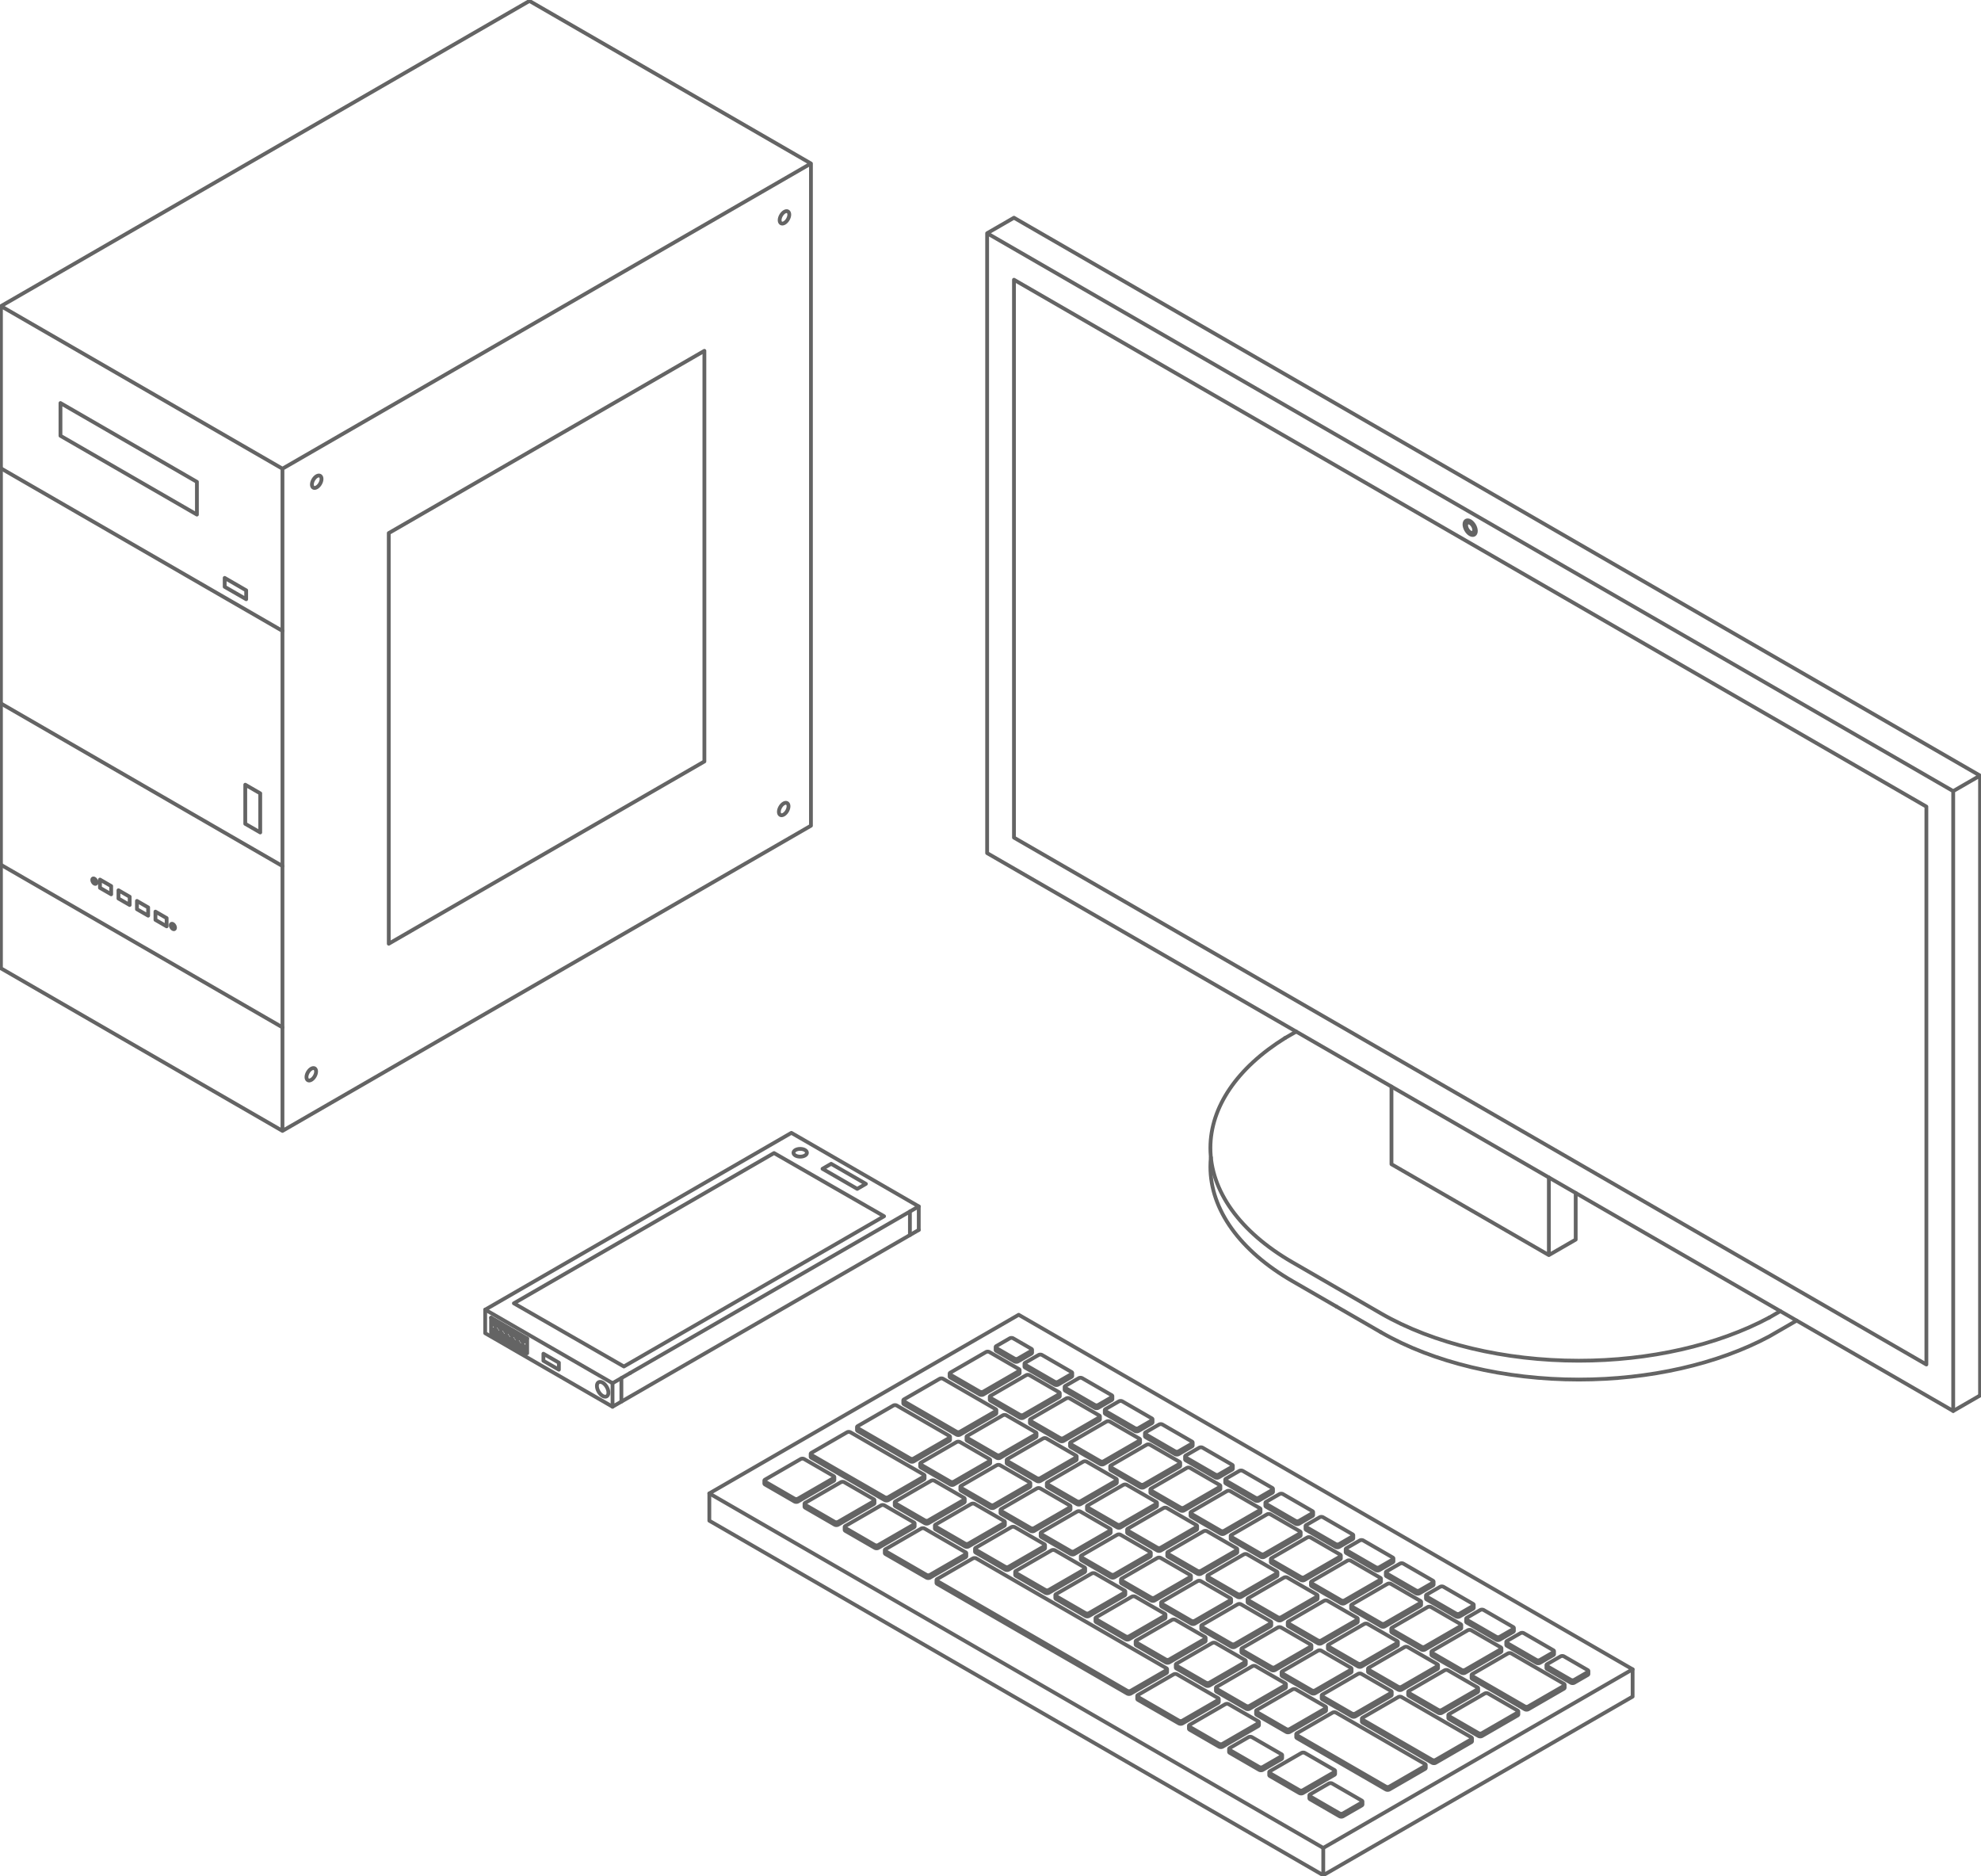<svg xmlns="http://www.w3.org/2000/svg" width="1045.693" height="990.164" viewBox="0 0 276.673 261.981"><g stroke-width=".529" fill="none" stroke="#646464" stroke-linecap="round" stroke-linejoin="round"><path d="M137.866 32.568l134.925 77.9v86.554M137.866 119.123l134.925 77.899M137.866 32.568v86.555M272.791 110.467l3.748-2.164M272.791 110.467l1.874-1.082M276.539 108.303v86.555M141.614 30.404l134.925 77.9M137.866 32.568l3.748-2.164M137.866 32.568l1.874-1.082"/><path d="M205.89 74.654c-.31.179-.813-.112-1.123-.649-.31-.537-.31-1.117 0-1.296.31-.18.813.11 1.123.648.31.537.31 1.118 0 1.297"/><path d="M205.726 74.369c-.22.126-.575-.079-.794-.459-.22-.38-.22-.79 0-.916.219-.127.574.078.794.458.219.38.219.79 0 .917M141.614 39.06v77.899l127.43 73.571v-77.899zM205.328 168.909l10.991 6.345zM194.338 162.563l10.99 6.346zM194.338 151.726v10.837M216.32 164.417v10.837M272.791 197.022l3.748-2.164M216.32 175.254l3.747-2.163M220.067 166.582v6.509M186.678 179.822l6.178 3.567M192.857 183.39c7.332 4.233 17.278 6.611 27.648 6.611 9.86 0 19.357-2.151 26.587-6.022M179.478 144.942c-6.705 4.174-10.43 9.657-10.43 15.35 0 5.987 4.12 11.73 11.452 15.963M180.5 176.255l6.178 3.567M186.678 182.455l6.178 3.567"/><path d="M192.857 186.022c7.332 4.233 17.278 6.612 27.648 6.612 9.86 0 19.357-2.151 26.587-6.022M169.114 161.609c-.044.438-.066.877-.066 1.316 0 5.987 4.119 11.73 11.452 15.963M180.5 178.888l6.178 3.567M247.092 183.979l1.554-.898M247.092 186.612l3.834-2.214M179.478 144.942l1.555-.897M.134 42.747v92.465L39.45 157.91M39.45 65.446v92.465M.134 42.747L39.45 65.446M39.45 157.91l73.81-42.614M113.26 22.831v92.465M39.45 65.446l73.81-42.615M.134 42.747L73.944.132l39.316 22.7"/><path d="M.134 65.399L39.45 88.098 4.53 67.938M.134 98.231l39.316 22.7M.134 120.755l39.316 22.7M8.445 56.28v4.571l19.056 11.002M27.5 67.282v4.57M8.445 56.28l19.056 11.002M31.38 80.698l3.002 1.734v1.24M31.38 81.938l3.002 1.733M13.39 123.4c-.115.065-.3-.042-.415-.24-.114-.199-.114-.413 0-.48.115-.066.3.042.415.24.115.199.115.413 0 .48M31.38 80.698v1.24M13.964 122.822v1.152l1.564.902M15.528 123.725v1.151M13.964 122.822l1.564.903M16.546 124.313v1.151l1.563.903M18.11 125.215v1.152M16.546 124.313l1.563.902M19.127 125.803v1.152l1.564.903M20.691 126.706v1.152M19.127 125.803l1.564.903M21.71 127.294v1.151l1.562.903M23.272 128.196v1.152M24.355 129.73c-.115.066-.3-.041-.415-.24-.115-.198-.115-.413 0-.479.114-.066.3.041.415.24.114.198.114.413 0 .479M21.71 127.294l1.562.902M54.296 74.438l44.08-25.45M54.296 131.776l44.08-25.45M54.296 131.776V74.438M43.76 68.088c-.262-.15-.262-.641 0-1.095.262-.454.687-.7.949-.548.262.151.262.642 0 1.096-.263.453-.687.699-.95.547M109.088 31.174c-.263-.152-.263-.642 0-1.096.262-.454.686-.699.948-.548.262.152.262.642 0 1.096-.262.454-.686.699-.948.548M108.98 113.79c-.262-.151-.262-.642 0-1.095.262-.454.687-.7.949-.548.262.151.262.642 0 1.095-.262.454-.687.7-.949.548M43.002 150.829c-.263-.151-.263-.642 0-1.095.262-.454.686-.7.948-.548.262.151.262.642 0 1.095-.262.454-.686.7-.948.548M98.377 106.326V48.988M34.255 109.573v5.46l2.09 1.206M36.345 110.78v5.459M34.255 109.573l2.09 1.207M106.853 206.888l4.11 2.373M112.315 203.735l.246.142M111.824 203.735l-.245.142M116.425 206.391l-4.971 2.87M111.579 203.877l-4.726 2.728M112.315 203.735a.5.5 0 0 0-.245-.059.502.502 0 0 0-.246.059M110.963 209.261a.503.503 0 0 0 .245.059c.092 0 .18-.021.246-.059M112.46 209.842c-.064.038-.1.089-.1.142 0 .053.036.104.1.142M112.56 203.877l3.865 2.23M117.923 206.972a.506.506 0 0 0-.246-.058.502.502 0 0 0-.245.058M117.186 207.114l-4.725 2.729M122.032 209.629c.066-.038.102-.089.102-.142 0-.053-.036-.104-.101-.142M117.432 206.973l-.246.141M116.57 212.498a.5.5 0 0 0 .246.06c.092 0 .18-.022.245-.06M117.923 206.973l4.11 2.372M122.032 209.629l-4.97 2.87M118.068 213.08c-.065.038-.101.089-.101.142 0 .053.036.104.101.141M112.46 210.126l4.11 2.373M123.53 210.21a.503.503 0 0 0-.245-.059.502.502 0 0 0-.245.059M122.794 210.352l-4.726 2.728M123.53 210.21l4.11 2.373M127.64 212.866c.065-.038.102-.089.102-.142 0-.053-.037-.104-.102-.141M122.178 215.736a.503.503 0 0 0 .245.059c.093 0 .18-.021.246-.059M123.04 210.21l-.246.142M127.64 212.866l-4.971 2.87M113.322 202.87c-.065.038-.101.089-.101.142 0 .053.036.104.101.141M118.068 213.364l4.11 2.373M118.785 200a.505.505 0 0 0-.246-.059.502.502 0 0 0-.246.059M118.048 200.142l-4.726 2.728M118.784 200l.246.142M118.293 200l-.245.142M119.03 200.142l3.864 2.23M113.322 203.154l4.11 2.373M129.027 206.188c.065-.037.102-.088.102-.142 0-.053-.037-.104-.102-.141M123.565 209.058a.505.505 0 0 0 .246.059c.092 0 .18-.021.245-.059M122.894 202.373l1.743 1.006 4.39 2.526M129.027 206.188l-4.971 2.87M181.139 242.015c-.065.037-.102.088-.102.142 0 .053.037.104.102.141M117.432 205.527l6.133 3.531M186.6 239.145a.504.504 0 0 0-.245-.059.502.502 0 0 0-.245.059M186.11 239.145l-4.971 2.87M186.6 239.145l2.95 1.703 3.865 2.231M181.139 242.299l6.814 3.934M199.023 246.6c.065-.038.101-.089.101-.142 0-.053-.036-.104-.101-.141M193.56 249.47a.502.502 0 0 0 .246.059c.092 0 .18-.021.246-.059M193.415 243.08l1.743 1.006 3.864 2.23M199.022 246.6l-4.97 2.87M190.305 239.846c-.065.038-.102.089-.102.142 0 .053.037.104.102.141M187.953 246.233l5.607 3.237M195.767 236.976a.503.503 0 0 0-.246-.059.502.502 0 0 0-.245.059M195.276 236.976l-4.971 2.87M195.766 236.976l.246.142 3.864 2.23M205.484 242.87c.065-.038.102-.089.102-.142 0-.053-.037-.104-.102-.142M190.305 240.13l4.11 2.373M200.022 245.74a.504.504 0 0 0 .245.058c.092 0 .18-.02.246-.058M199.876 239.349l5.608 3.237M205.484 242.87l-4.972 2.87M205.628 233.753c-.066.038-.102.089-.102.142 0 .053.036.104.101.142M194.414 242.503l5.608 3.237M211.09 230.883a.503.503 0 0 0-.246-.059.502.502 0 0 0-.245.059M210.598 230.883l-4.97 2.87M218.422 235.4c.065-.038.102-.089.102-.142 0-.053-.037-.104-.102-.142M212.96 238.27a.503.503 0 0 0 .245.059c.092 0 .18-.021.246-.06M211.09 230.883l3.467 2.003 3.865 2.23M218.422 235.4l-4.971 2.87M188.805 224.04c-.065.038-.102.09-.102.142 0 .053.037.104.102.142M205.627 234.037l7.333 4.233M194.267 221.17a.504.504 0 0 0-.246-.058.502.502 0 0 0-.245.059M193.53 221.312l-4.725 2.729M194.267 221.17l.245.142M198.377 223.826c.065-.037.101-.088.101-.141 0-.053-.036-.104-.101-.142M193.776 221.17l-.246.142M192.914 226.697a.502.502 0 0 0 .246.058c.092 0 .18-.02.245-.058M194.512 221.312l3.864 2.232M198.376 223.827l-4.97 2.87M194.412 227.278c-.065.038-.101.089-.101.142 0 .053.036.104.101.142M188.805 224.324l4.11 2.373M199.874 224.408a.502.502 0 0 0-.245-.059.502.502 0 0 0-.246.059M199.138 224.55l-4.726 2.728M199.874 224.408l.246.142M203.984 227.064c.065-.037.102-.088.102-.142 0-.053-.037-.104-.102-.141M199.383 224.408l-.245.142M198.522 229.934a.504.504 0 0 0 .245.059c.093 0 .18-.021.246-.059M200.12 224.55l3.864 2.23M203.984 227.064l-4.971 2.87M177.59 217.566c-.065.037-.102.088-.102.141 0 .053.037.104.102.142M194.412 227.562l4.11 2.372M183.052 214.696a.5.5 0 0 0-.246-.06.502.502 0 0 0-.245.06M182.315 214.837l-4.726 2.729M187.161 217.352c.066-.038.102-.089.102-.142 0-.053-.037-.104-.102-.142M182.56 214.696l-.245.141M181.7 220.222a.503.503 0 0 0 .245.058c.092 0 .18-.02.245-.058M183.052 214.696l4.11 2.372M187.161 217.352l-4.97 2.87M183.197 220.803c-.065.038-.101.089-.101.142 0 .053.036.104.101.141M177.59 217.85l4.109 2.372M188.66 217.933a.506.506 0 0 0-.246-.059.502.502 0 0 0-.246.059M187.923 218.075l-4.726 2.728M188.66 217.933l.245.142M192.769 220.59c.065-.039.102-.09.102-.143 0-.053-.037-.104-.102-.141M188.168 217.933l-.245.142M187.307 223.46a.504.504 0 0 0 .245.058c.092 0 .18-.021.246-.059M188.905 218.075l3.864 2.231M192.769 220.59l-4.971 2.87M171.982 214.328c-.065.038-.101.089-.101.142 0 .053.036.104.101.141M183.197 221.087l4.11 2.372M177.444 211.458a.503.503 0 0 0-.245-.059.502.502 0 0 0-.246.059M176.708 211.6l-4.726 2.728M177.444 211.458l.245.142M181.554 214.114c.065-.038.102-.089.102-.142 0-.053-.037-.104-.102-.141M176.953 211.458l-.245.142M176.092 216.984a.5.5 0 0 0 .245.059c.092 0 .18-.021.246-.059M177.69 211.6l3.864 2.23M181.554 214.114l-4.971 2.87M171.982 214.612l4.11 2.372M126.26 195.4c-.065.038-.101.089-.101.142 0 .053.036.104.101.142M182.56 214.696l-.245.141M131.722 192.53a.503.503 0 0 0-.245-.058.502.502 0 0 0-.246.058M130.986 192.672l-4.726 2.728M131.722 192.53l.246.142M131.231 192.53l-.245.142M132.73 191.665c-.066.038-.102.089-.102.142 0 .053.036.104.101.142M131.968 192.672l7.087 4.092M138.191 188.795a.504.504 0 0 0-.245-.058.502.502 0 0 0-.245.058M137.455 188.937l-4.726 2.729M138.191 188.796l.246.141M142.301 191.452c.065-.038.102-.09.102-.142 0-.053-.037-.104-.102-.142M137.7 188.796l-.245.141M136.839 194.321a.501.501 0 0 0 .245.06c.093 0 .18-.022.246-.06M138.436 188.937l3.865 2.231M142.3 191.452l-4.97 2.87M138.337 194.903c-.065.038-.102.089-.102.142 0 .053.037.104.102.141M132.73 191.949l4.109 2.373M143.799 192.033a.502.502 0 0 0-.246-.059.502.502 0 0 0-.245.059M143.308 192.033l-4.971 2.87M147.909 194.689c.065-.038.101-.089.101-.142 0-.053-.036-.104-.101-.141M142.447 197.559a.501.501 0 0 0 .245.059c.092 0 .18-.021.245-.059M143.799 192.033l4.11 2.373M147.909 194.69l-4.972 2.87M139.055 197.047c.065-.038.102-.089.102-.142 0-.053-.037-.104-.102-.141M133.593 199.917a.502.502 0 0 0 .245.059c.092 0 .18-.021.246-.059M138.337 195.187l4.11 2.372M166.375 211.09c-.065.038-.102.089-.102.142 0 .053.037.104.102.142M139.055 197.047l-4.972 2.87M171.837 208.22a.504.504 0 0 0-.246-.058.502.502 0 0 0-.245.058M171.1 208.362l-4.726 2.729M171.837 208.22l.245.142M175.946 210.877c.065-.038.102-.09.102-.142 0-.053-.037-.104-.102-.142M171.346 208.22l-.246.142M170.484 213.747a.506.506 0 0 0 .246.058c.092 0 .18-.02.245-.058M172.082 208.362l3.864 2.231M175.946 210.877l-4.97 2.87M160.767 207.853c-.065.038-.102.088-.102.142 0 .053.037.104.102.141M166.374 211.374l4.11 2.373M166.23 204.983a.502.502 0 0 0-.246-.059.502.502 0 0 0-.246.059M165.493 205.125l-4.726 2.728M166.229 204.983l.245.142M170.339 207.639c.065-.038.101-.089.101-.142 0-.053-.036-.104-.101-.141M165.738 204.983l-.245.142M164.877 210.51a.504.504 0 0 0 .245.058c.092 0 .18-.021.246-.059M166.474 205.125l3.864 2.23M170.338 207.64l-4.97 2.87M155.16 204.616c-.066.037-.102.088-.102.141 0 .053.036.104.102.142M160.767 208.136l4.11 2.373M160.622 201.745a.504.504 0 0 0-.246-.058.502.502 0 0 0-.245.058M159.885 201.887l-4.726 2.729M160.621 201.746l.246.141M164.731 204.401c.065-.037.102-.088.102-.141 0-.053-.037-.104-.102-.142M160.13 201.746l-.245.141M159.27 207.272a.503.503 0 0 0 .245.058c.092 0 .18-.02.245-.058M160.867 201.887l3.864 2.231M164.731 204.402l-4.971 2.87M149.552 201.378c-.065.038-.102.088-.102.142 0 .053.037.104.102.141M155.16 204.9l4.11 2.372M155.014 198.508a.506.506 0 0 0-.245-.059.502.502 0 0 0-.246.059M154.278 198.65l-4.726 2.728M155.014 198.508l.245.142M159.124 201.164c.065-.038.101-.089.101-.142 0-.053-.036-.104-.101-.141M154.523 198.508l-.245.142M153.662 204.034a.5.5 0 0 0 .245.059c.092 0 .18-.021.246-.059M155.26 198.65l3.864 2.23M159.124 201.164l-4.972 2.87M143.944 198.14c-.065.038-.101.089-.101.142 0 .053.036.104.101.142M149.552 201.662l4.11 2.372M149.406 195.27a.5.5 0 0 0-.245-.058.502.502 0 0 0-.245.058M148.67 195.412l-4.726 2.729M149.406 195.27l.246.142M153.516 197.926c.065-.037.102-.088.102-.141 0-.053-.037-.104-.102-.142M148.915 195.27l-.245.142M148.054 200.797a.503.503 0 0 0 .246.058c.092 0 .18-.02.245-.058M149.652 195.412l3.864 2.231M153.516 197.927l-4.971 2.87M119.791 199.135c-.065.038-.101.089-.101.142 0 .053.036.104.101.142M143.944 198.424l4.11 2.373M125.253 196.265a.5.5 0 0 0-.245-.059.502.502 0 0 0-.246.06M124.517 196.407l-4.726 2.728M125.253 196.265l.246.142M124.762 196.265l-.245.142M125.499 196.407l3.864 2.231M119.791 199.419l7.333 4.233M132.586 200.782c.065-.038.101-.089.101-.142 0-.053-.036-.104-.101-.142M127.124 203.652a.502.502 0 0 0 .245.059c.092 0 .18-.021.246-.059M129.363 198.638l3.223 1.86M139.155 187.956c-.065.037-.102.088-.102.141 0 .053.037.104.102.142M132.586 200.782l-4.972 2.87M141.511 186.879a.504.504 0 0 0-.245-.059.502.502 0 0 0-.246.059M141.02 186.88l-1.865 1.076M144.042 188.624c.066-.038.102-.089.102-.142 0-.053-.036-.104-.102-.142M141.686 189.7a.506.506 0 0 0 .246.06c.092 0 .18-.022.246-.06M141.51 186.88l.246.14 2.286 1.32M139.155 188.24l2.531 1.46M143.185 190.282c-.066.037-.102.088-.102.142 0 .053.036.104.101.141M144.042 188.624l-1.865 1.077M145.54 189.205a.505.505 0 0 0-.245-.059.502.502 0 0 0-.246.06M144.804 189.347l-1.62.935M145.54 189.205l.246.142M149.65 191.861c.065-.037.102-.088.102-.141 0-.054-.037-.105-.102-.142M145.05 189.205l-.246.142M147.294 192.938a.5.5 0 0 0 .246.059c.092 0 .18-.021.245-.059M145.786 189.347l3.864 2.231M143.184 190.566l4.11 2.372M148.792 193.52c-.065.037-.102.088-.102.141 0 .053.037.104.102.142M149.65 191.861l-1.865 1.077M151.148 192.443a.502.502 0 0 0-.246-.06.502.502 0 0 0-.245.06M150.657 192.443l-1.865 1.077M155.258 195.099c.065-.038.101-.089.101-.142 0-.053-.036-.104-.101-.142M152.902 196.176a.503.503 0 0 0 .245.058c.092 0 .18-.02.246-.058M151.148 192.443l.245.141 3.864 2.231M148.792 193.803l4.11 2.373M154.4 196.757c-.066.037-.102.088-.102.142 0 .053.037.104.102.141M155.257 195.099l-1.865 1.077M156.755 195.68a.501.501 0 0 0-.245-.059.502.502 0 0 0-.245.06M156.019 195.822l-1.62.935M156.755 195.68l.246.142M160.865 198.336c.065-.037.102-.088.102-.141 0-.054-.037-.105-.102-.142M156.264 195.68l-.245.142M158.51 199.413a.504.504 0 0 0 .245.059c.092 0 .18-.021.245-.059M157 195.822l3.865 2.231M154.4 197.04l4.109 2.373M160.007 199.994c-.065.038-.102.089-.102.142 0 .053.037.104.102.142M160.865 198.337L159 199.413M162.363 198.917a.504.504 0 0 0-.245-.058.502.502 0 0 0-.246.059M161.626 199.06l-1.619.934M162.363 198.918l.245.142M166.473 201.574c.065-.038.101-.089.101-.142 0-.053-.036-.104-.101-.142M161.872 198.918l-.246.142M164.117 202.65a.501.501 0 0 0 .245.06c.092 0 .18-.022.246-.06M162.608 199.06l3.865 2.23M160.007 200.278l4.11 2.373M165.615 203.232c-.065.037-.102.088-.102.142 0 .053.037.104.102.141M166.473 201.574l-1.866 1.077M167.97 202.155a.502.502 0 0 0-.245-.059.502.502 0 0 0-.245.06M167.234 202.297l-1.62.935M167.97 202.156l.246.14M172.08 204.811c.065-.037.102-.088.102-.141 0-.054-.037-.105-.102-.142M167.48 202.156l-.246.14M169.724 205.888a.503.503 0 0 0 .246.059c.092 0 .18-.021.245-.059M168.216 202.297l3.864 2.23M165.615 203.516l4.11 2.372M171.222 206.47c-.065.037-.101.088-.101.141 0 .053.036.104.101.142M172.08 204.812l-1.865 1.076M173.578 205.393a.503.503 0 0 0-.245-.059.502.502 0 0 0-.246.059M172.842 205.535l-1.62.935M173.578 205.393l.245.142M177.688 208.049c.065-.038.101-.089.101-.142 0-.053-.036-.104-.101-.142M173.087 205.393l-.245.142M175.332 209.126a.506.506 0 0 0 .245.058c.092 0 .18-.02.246-.058M173.823 205.535l3.865 2.23M171.222 206.753l4.11 2.373M176.83 209.707c-.065.038-.102.088-.102.142 0 .053.037.104.102.141M177.688 208.05l-1.865 1.076M179.186 208.63a.505.505 0 0 0-.246-.058.502.502 0 0 0-.245.058M183.295 211.286c.065-.037.102-.088.102-.141 0-.053-.037-.104-.102-.142M178.695 208.63l-1.866 1.077M180.94 212.363a.5.5 0 0 0 .245.059c.092 0 .18-.021.245-.059M179.185 208.63l4.11 2.373M176.83 209.99l4.11 2.373M182.437 212.945c-.065.037-.101.088-.101.141 0 .053.036.104.101.142M183.295 211.286l-1.865 1.077M184.793 211.868a.503.503 0 0 0-.245-.059.502.502 0 0 0-.246.059M184.057 212.01l-1.62.935M184.793 211.868l.245.141M188.903 214.524c.065-.038.101-.089.101-.142 0-.053-.036-.104-.101-.142M184.302 211.868l-.245.141M186.547 215.6a.502.502 0 0 0 .245.06c.093 0 .18-.022.246-.06M185.038 212.01l3.864 2.23M182.437 213.228l4.11 2.373M188.045 216.182c-.065.038-.102.089-.102.142 0 .053.037.104.102.141M188.902 214.524l-1.864 1.077M190.4 215.105a.501.501 0 0 0-.245-.058.502.502 0 0 0-.245.058M189.664 215.247l-1.62.935M190.4 215.105l.246.142M194.51 217.761c.065-.037.102-.088.102-.141 0-.053-.037-.104-.102-.142M189.91 215.105l-.246.142M192.155 218.838a.504.504 0 0 0 .245.059c.092 0 .18-.021.245-.059M190.646 215.247l3.864 2.231M188.045 216.465l4.11 2.373M193.652 219.42c-.065.037-.101.088-.101.141 0 .053.036.104.101.142M194.51 217.762l-1.865 1.076M196.008 218.343a.5.5 0 0 0-.245-.059.502.502 0 0 0-.246.059M195.272 218.485l-1.62.935M196.008 218.343l.246.142M200.118 220.999c.065-.038.102-.089.102-.142 0-.053-.037-.104-.102-.142M195.517 218.343l-.245.142M197.762 222.075a.501.501 0 0 0 .246.06c.092 0 .18-.022.245-.06M196.254 218.485l3.864 2.23M193.652 219.703l4.11 2.373M199.26 222.657c-.065.038-.102.089-.102.142 0 .053.037.104.102.141M200.118 220.999l-1.865 1.077M201.616 221.58a.502.502 0 0 0-.246-.058.502.502 0 0 0-.245.058M200.88 221.722l-1.62.935M201.616 221.58l.245.142M205.725 224.237c.066-.038.102-.09.102-.142 0-.054-.036-.104-.102-.142M201.125 221.58l-.246.142M203.37 225.313a.503.503 0 0 0 .245.059c.092 0 .18-.021.245-.059M201.861 221.722l3.864 2.231M199.26 222.94l4.11 2.373M204.868 225.894c-.066.038-.102.09-.102.142 0 .053.036.104.101.142M205.725 224.237l-1.865 1.076M207.224 224.818a.504.504 0 0 0-.246-.059.502.502 0 0 0-.246.059M206.487 224.96l-1.62.935M207.223 224.818l.246.142M211.333 227.474c.065-.038.102-.089.102-.142 0-.053-.037-.104-.102-.141M206.732 224.818l-.245.142M208.977 228.55a.505.505 0 0 0 .246.06c.092 0 .18-.022.245-.06M207.469 224.96l3.864 2.23M204.867 226.178l4.11 2.373M210.475 229.132c-.065.038-.102.089-.102.142 0 .053.037.104.102.141M211.333 227.474l-1.865 1.077M212.831 228.056a.5.5 0 0 0-.246-.06.502.502 0 0 0-.245.06M212.094 228.197l-1.62.935M212.83 228.056l.246.141M216.94 230.711c.066-.037.102-.088.102-.141 0-.053-.036-.104-.101-.142M212.34 228.056l-.246.141M214.585 231.788a.5.5 0 0 0 .245.059c.092 0 .18-.021.246-.059M213.076 228.197l3.864 2.231M210.475 229.416l4.11 2.372M130.895 220.485c-.065.038-.102.089-.102.142 0 .053.037.104.102.142M216.94 230.711l-1.865 1.077M136.357 217.615a.504.504 0 0 0-.246-.058.502.502 0 0 0-.245.058M135.866 217.616l-4.971 2.87M136.357 217.616l.245.141 26.295 15.181M162.897 233.221c.065-.037.101-.088.101-.141 0-.053-.036-.104-.101-.142M157.435 236.092a.503.503 0 0 0 .245.058c.092 0 .18-.02.246-.058M130.895 220.77l9.717 5.61 12.713 7.339M162.897 233.222l-4.971 2.87M153.325 233.719l4.11 2.373M129.138 213.448l5.72 3.303M134.859 217.034c.065-.038.102-.089.102-.142 0-.053-.037-.104-.102-.142M129.397 219.904a.5.5 0 0 0 .245.059c.093 0 .18-.021.246-.059M123.676 216.601l5.72 3.303M123.676 216.317c-.065.038-.102.089-.102.142 0 .053.037.104.102.142M129.138 213.448a.501.501 0 0 0-.245-.06.502.502 0 0 0-.246.06M134.859 217.034l-4.971 2.87M128.647 213.448l-4.971 2.87M164.394 233.803l5.721 3.303M170.116 237.39c.065-.038.101-.09.101-.142 0-.053-.036-.104-.101-.142M164.654 240.26a.502.502 0 0 0 .245.058c.092 0 .18-.02.246-.059M158.932 236.957l5.722 3.303M158.933 236.673c-.065.038-.102.088-.102.142 0 .053.037.104.102.141M164.394 233.803a.503.503 0 0 0-.245-.059.502.502 0 0 0-.245.059M170.115 237.39l-4.97 2.87M166.152 240.841c-.066.037-.102.088-.102.142 0 .053.036.104.102.141M163.903 233.803l-4.97 2.87M171.614 237.97a.501.501 0 0 0-.246-.058.502.502 0 0 0-.245.059M171.122 237.97l-4.97 2.871M175.723 240.627c.065-.038.102-.089.102-.142 0-.053-.037-.104-.102-.142M170.261 243.497a.505.505 0 0 0 .246.059c.092 0 .18-.021.245-.06M171.614 237.97l.245.143 3.864 2.23M175.723 240.627l-4.97 2.87M171.76 244.078c-.066.038-.103.089-.103.142 0 .053.037.104.102.142M166.151 241.125l4.11 2.372M174.858 242.572a.503.503 0 0 0-.245-.058.502.502 0 0 0-.246.058M174.122 242.714l-2.363 1.365M178.968 245.228c.065-.037.102-.088.102-.141 0-.053-.037-.104-.102-.142M174.367 242.572l-.245.142M175.869 246.735a.504.504 0 0 0 .245.058c.092 0 .18-.02.246-.059M174.858 242.572l4.11 2.373M178.968 245.229l-2.608 1.506M177.367 247.316c-.065.037-.102.088-.102.142 0 .053.037.104.102.141M171.759 244.362l4.11 2.373M182.254 244.778a.499.499 0 0 0-.245-.06.502.502 0 0 0-.246.06M181.763 244.778l-4.397 2.538M186.364 247.434c.065-.038.102-.089.102-.142 0-.053-.037-.104-.102-.142M181.476 249.972a.5.5 0 0 0 .246.059c.092 0 .18-.021.245-.059M182.254 244.778l.246.141 3.864 2.231M186.364 247.434l-4.397 2.538M182.974 250.554c-.065.037-.101.088-.101.141 0 .053.036.104.101.142M177.366 247.6l4.11 2.372M186.073 249.047a.504.504 0 0 0-.245-.058.502.502 0 0 0-.246.059M185.337 249.19l-2.363 1.364M186.073 249.048l.245.142M185.582 249.048l-.245.142M187.084 253.21a.502.502 0 0 0 .245.058c.092 0 .18-.02.246-.058M186.318 249.19l3.865 2.23M190.183 251.704l-2.609 1.506M190.183 251.704c.065-.038.102-.089.102-.142 0-.053-.037-.104-.102-.142M125.063 209.64c-.065.037-.101.088-.101.141 0 .054.036.104.101.142M182.974 250.837l4.11 2.373M130.525 206.77a.504.504 0 0 0-.245-.06.502.502 0 0 0-.246.06M130.034 206.77l-4.971 2.87M134.635 209.426c.065-.038.102-.089.102-.142 0-.053-.037-.104-.102-.142M129.173 212.296a.502.502 0 0 0 .245.058c.092 0 .18-.02.246-.058M130.525 206.77l.245.142 3.865 2.23M134.635 209.426l-4.972 2.87M130.67 212.877c-.064.038-.101.089-.101.142 0 .053.037.104.102.142M125.063 209.923l4.11 2.373M136.133 210.007a.502.502 0 0 0-.246-.059.502.502 0 0 0-.245.06M135.396 210.149l-4.726 2.728M136.133 210.007l.245.142M140.242 212.663c.066-.037.102-.088.102-.141 0-.054-.037-.105-.102-.142M135.642 210.007l-.246.142M134.78 215.533a.504.504 0 0 0 .246.059c.092 0 .18-.021.245-.059M136.378 210.149l3.864 2.23M140.242 212.664l-4.97 2.87M136.278 216.115c-.065.037-.101.088-.101.141 0 .054.036.105.101.142M130.67 213.16l4.11 2.374M141.74 213.245a.5.5 0 0 0-.245-.06.502.502 0 0 0-.246.06M141.004 213.387l-4.726 2.728M141.74 213.245l.245.142M145.85 215.9c.065-.037.102-.088.102-.141 0-.053-.037-.104-.102-.142M141.25 213.245l-.246.142M140.388 218.771a.503.503 0 0 0 .245.059c.092 0 .18-.022.246-.06M141.985 213.387l3.865 2.23M145.85 215.9l-4.971 2.871M141.886 219.352c-.065.038-.102.089-.102.142 0 .053.037.104.102.142M136.278 216.398l4.11 2.373M147.348 216.482a.503.503 0 0 0-.246-.059.502.502 0 0 0-.245.06M146.611 216.624l-4.726 2.729M147.348 216.482l.245.142M151.457 219.138c.066-.037.102-.088.102-.141 0-.054-.036-.105-.102-.142M146.857 216.482l-.246.142M145.996 222.008a.5.5 0 0 0 .245.06c.092 0 .18-.022.245-.06M147.593 216.624l3.864 2.231M151.457 219.138l-4.97 2.87M147.493 222.59c-.065.037-.101.088-.101.141 0 .054.036.105.101.142M141.885 219.636l4.11 2.373M152.956 219.72a.504.504 0 0 0-.246-.06.502.502 0 0 0-.246.06M152.219 219.861l-4.726 2.729M152.955 219.72l.246.141M157.065 222.376c.065-.038.102-.089.102-.142 0-.053-.037-.104-.102-.142M151.603 225.246a.502.502 0 0 0 .245.059c.093 0 .18-.022.246-.06M152.464 219.72l-.245.141M157.065 222.376l-4.971 2.87M153.1 225.827c-.064.038-.1.089-.1.142 0 .053.036.104.1.142M147.493 222.873l4.11 2.373M158.563 222.957a.502.502 0 0 0-.246-.058.502.502 0 0 0-.245.058M157.826 223.1l-4.725 2.728M162.673 225.613c.065-.037.101-.088.101-.141 0-.054-.036-.105-.101-.142M157.21 228.483a.504.504 0 0 0 .246.06c.092 0 .18-.022.245-.06M158.072 222.957l-.246.142M162.672 225.613l-4.97 2.87M158.708 229.065c-.065.037-.101.088-.101.141 0 .054.036.105.101.142M153.1 226.11l4.11 2.373M164.17 226.195a.505.505 0 0 0-.245-.059.502.502 0 0 0-.245.059M163.434 226.337l-4.726 2.728M164.17 226.195l.246.142M168.28 228.85c.065-.037.102-.088.102-.14 0-.054-.037-.105-.102-.143M162.818 231.72a.501.501 0 0 0 .246.06c.092 0 .18-.021.245-.06M163.68 226.195l-.246.142M168.28 228.85l-4.971 2.871M164.316 232.302c-.065.038-.102.089-.102.142 0 .053.037.104.102.142M158.708 229.348l4.11 2.373M169.778 229.432a.502.502 0 0 0-.245-.059.502.502 0 0 0-.246.06M169.041 229.574l-4.725 2.728M169.778 229.433l.245.141M173.888 232.088c.065-.037.101-.088.101-.141 0-.053-.036-.105-.101-.142M169.287 229.433l-.246.141M168.426 234.958a.5.5 0 0 0 .245.06c.092 0 .18-.022.246-.06M170.023 229.574l3.864 2.231M173.887 232.089l-4.97 2.87M169.924 235.54c-.066.037-.102.088-.102.142 0 .053.036.104.102.141M164.316 232.586l4.11 2.373M175.385 232.67a.5.5 0 0 0-.245-.059.502.502 0 0 0-.245.059M174.649 232.812l-4.726 2.728M175.385 232.67l.246.142M179.495 235.326c.065-.038.102-.089.102-.142 0-.053-.037-.104-.102-.142M174.894 232.67l-.245.142M174.033 238.196a.503.503 0 0 0 .246.059c.092 0 .18-.021.245-.06M175.631 232.812l3.864 2.23M179.495 235.326l-4.971 2.87M175.531 238.777c-.065.038-.102.089-.102.142 0 .053.037.104.102.142M169.923 235.823l4.11 2.373M180.993 235.907a.503.503 0 0 0-.245-.058.502.502 0 0 0-.246.058M180.257 236.05l-4.726 2.728M180.993 235.907l.245.142M185.103 238.563c.065-.037.101-.088.101-.141 0-.053-.036-.104-.101-.142M180.502 235.907l-.245.142M179.64 241.433a.5.5 0 0 0 .246.06c.092 0 .18-.022.246-.06M181.238 236.05l3.865 2.23M185.103 238.563l-4.972 2.87M128.622 204.233c-.065.038-.102.089-.102.142 0 .053.037.104.102.142M175.53 239.06l4.11 2.374M134.084 201.363a.5.5 0 0 0-.246-.058.502.502 0 0 0-.245.058M133.593 201.363l-4.971 2.87M138.194 204.02c.065-.038.101-.09.101-.142 0-.053-.037-.104-.102-.142M132.731 206.89a.505.505 0 0 0 .246.058c.092 0 .18-.02.245-.059M134.083 201.363l.246.142 3.864 2.231M138.193 204.02l-4.971 2.87M134.23 207.47c-.066.039-.102.09-.102.143 0 .053.036.104.101.141M128.622 204.517l4.11 2.373M139.691 204.6a.503.503 0 0 0-.245-.058.502.502 0 0 0-.246.059M138.955 204.743l-4.726 2.728M139.69 204.601l.246.142M143.801 207.257c.065-.038.102-.089.102-.142 0-.053-.037-.104-.102-.141M139.2 204.601l-.245.142M138.339 210.127a.502.502 0 0 0 .245.059c.092 0 .18-.021.246-.059M139.936 204.743l3.865 2.23M143.8 207.257l-4.97 2.87M139.837 210.709c-.065.037-.102.088-.102.141 0 .053.037.104.102.142M134.229 207.755l4.11 2.372M145.299 207.838a.502.502 0 0 0-.246-.058.502.502 0 0 0-.245.058M144.562 207.98l-4.726 2.729M149.408 210.494c.066-.037.102-.088.102-.141 0-.053-.036-.104-.102-.142M144.808 207.838l-.246.142M143.947 213.365a.501.501 0 0 0 .245.058c.092 0 .18-.02.245-.058M145.299 207.838l4.11 2.373M149.408 210.495l-4.97 2.87M145.444 213.946c-.065.038-.101.089-.101.142 0 .053.036.104.101.141M139.836 210.992l4.11 2.373M150.906 211.076a.5.5 0 0 0-.245-.059.502.502 0 0 0-.246.059M150.17 211.218l-4.726 2.728M150.906 211.076l.246.142M155.016 213.732c.065-.038.102-.089.102-.142 0-.053-.037-.104-.102-.141M150.415 211.076l-.245.142M149.554 216.602a.504.504 0 0 0 .245.059c.093 0 .18-.021.246-.059M151.152 211.218l3.864 2.23M155.016 213.732l-4.971 2.87M151.052 217.183c-.065.038-.102.09-.102.142 0 .053.037.104.102.142M145.444 214.23l4.11 2.372M156.514 214.313a.502.502 0 0 0-.246-.058.502.502 0 0 0-.245.058M155.778 214.455l-4.726 2.728M156.514 214.314l.245.141M160.623 216.97c.066-.038.102-.089.102-.142 0-.053-.036-.104-.101-.142M156.023 214.314l-.246.141M155.162 219.84a.501.501 0 0 0 .245.058c.092 0 .18-.02.245-.058M156.76 214.455l3.863 2.231M160.623 216.97l-4.97 2.87M156.66 220.421c-.066.038-.102.089-.102.142 0 .053.036.104.101.141M151.052 217.467l4.11 2.373M162.122 217.55a.503.503 0 0 0-.246-.058.502.502 0 0 0-.245.059M161.385 217.693l-4.726 2.728M162.121 217.55l.246.143M166.231 220.207c.065-.038.102-.089.102-.142 0-.053-.037-.104-.102-.141M161.63 217.55l-.245.143M160.769 223.077a.502.502 0 0 0 .246.059c.092 0 .18-.021.245-.059M162.367 217.693l3.864 2.23M166.23 220.207l-4.97 2.87M162.267 223.658c-.065.038-.102.089-.102.142 0 .053.037.104.102.142M156.66 220.705l4.109 2.372M167.73 220.789a.5.5 0 0 0-.246-.06.502.502 0 0 0-.246.06M166.992 220.93l-4.725 2.729M167.729 220.789l.245.141M171.839 223.445c.065-.038.101-.089.101-.142 0-.053-.036-.104-.101-.142M167.238 220.789l-.246.141M166.377 226.315a.504.504 0 0 0 .245.058c.092 0 .18-.02.246-.058M167.974 220.93l3.864 2.231M171.838 223.445l-4.97 2.87M167.875 226.896c-.066.038-.102.089-.102.142 0 .053.036.104.101.141M162.267 223.942l4.11 2.373M173.337 224.026a.503.503 0 0 0-.246-.059.502.502 0 0 0-.245.059M172.6 224.168l-4.726 2.728M173.336 224.026l.246.142M177.446 226.682c.065-.037.102-.088.102-.142 0-.053-.037-.104-.102-.141M172.845 224.026l-.245.142M171.984 229.552a.503.503 0 0 0 .246.059c.092 0 .18-.021.245-.059M173.582 224.168l3.864 2.231M177.446 226.682l-4.971 2.87M173.482 230.134c-.065.037-.102.088-.102.141 0 .053.037.104.102.142M167.874 227.18l4.11 2.372M178.944 227.263a.502.502 0 0 0-.245-.058.502.502 0 0 0-.246.058M178.207 227.405l-4.725 2.729M178.944 227.263l.245.142M183.054 229.92c.065-.038.101-.089.101-.142 0-.053-.036-.104-.101-.142M178.453 227.263l-.246.142M177.592 232.79a.501.501 0 0 0 .245.058c.092 0 .18-.02.246-.058M179.19 227.405l3.864 2.231M183.054 229.92l-4.971 2.87M179.09 233.37c-.065.039-.102.09-.102.143 0 .053.037.104.102.141M173.482 230.417l4.11 2.373M184.551 230.501a.5.5 0 0 0-.245-.059.502.502 0 0 0-.245.059M188.661 233.157c.065-.038.102-.089.102-.142 0-.053-.037-.104-.102-.141M184.06 230.501l-4.97 2.87M183.2 236.027a.503.503 0 0 0 .245.059c.092 0 .18-.021.245-.059M184.551 230.501l4.11 2.373M188.661 233.157l-4.971 2.87M184.697 236.609c-.065.037-.102.088-.102.141 0 .053.037.104.102.142M179.09 233.655l4.109 2.372M190.159 233.738a.502.502 0 0 0-.245-.058.502.502 0 0 0-.246.058M189.668 233.739l-4.97 2.87M194.269 236.395c.065-.038.101-.089.101-.142 0-.053-.036-.104-.101-.142M188.807 239.265a.5.5 0 0 0 .245.058c.092 0 .18-.02.246-.058M190.159 233.739l.245.142 3.865 2.23M194.269 236.395l-4.972 2.87M135.09 200.499c-.064.037-.101.088-.101.141 0 .053.037.104.102.142M184.697 236.892l4.11 2.373M140.553 197.628a.502.502 0 0 0-.246-.058.502.502 0 0 0-.245.058M144.662 200.284c.065-.037.102-.088.102-.141 0-.053-.037-.104-.102-.142M140.062 197.628l-4.972 2.87M139.2 203.155a.504.504 0 0 0 .246.058c.092 0 .18-.02.245-.058M140.552 197.628l4.11 2.373M144.662 200.285l-4.971 2.87M140.698 203.736c-.065.038-.101.089-.101.142 0 .053.036.104.101.141M135.09 200.782l4.11 2.373M146.16 200.866a.501.501 0 0 0-.245-.059.502.502 0 0 0-.246.059M145.424 201.008l-4.726 2.728M150.27 203.522c.065-.038.102-.089.102-.142 0-.053-.037-.104-.102-.141M145.67 200.866l-.246.142M144.808 206.392a.502.502 0 0 0 .245.059c.092 0 .18-.021.246-.059M146.16 200.866l4.11 2.373M150.27 203.522l-4.971 2.87M146.306 206.974c-.065.037-.102.088-.102.141 0 .053.037.104.102.142M140.698 204.02l4.11 2.372M151.768 204.103a.503.503 0 0 0-.246-.058.502.502 0 0 0-.245.058M151.031 204.246l-4.726 2.728M155.877 206.76c.066-.038.102-.089.102-.142 0-.053-.036-.104-.102-.142M151.277 204.104l-.246.142M150.416 209.63a.5.5 0 0 0 .245.058c.092 0 .18-.02.245-.058M151.768 204.104l4.11 2.373M155.877 206.76l-4.97 2.87M151.913 210.211c-.065.038-.101.089-.101.142 0 .053.036.104.101.141M146.305 207.257l4.11 2.373M157.375 207.341a.5.5 0 0 0-.245-.059.502.502 0 0 0-.246.059M156.639 207.483l-4.726 2.728M161.485 209.997c.065-.037.102-.088.102-.142 0-.053-.037-.104-.102-.141M156.884 207.341l-.245.142M156.023 212.867a.502.502 0 0 0 .245.059c.093 0 .18-.021.246-.059M157.375 207.341l4.11 2.373M161.485 209.997l-4.971 2.87M157.52 213.448c-.064.038-.1.09-.1.142 0 .053.036.104.1.142M151.913 210.495l4.11 2.373M162.983 210.579a.502.502 0 0 0-.246-.06.502.502 0 0 0-.245.06M162.246 210.72l-4.725 2.729M167.093 213.235c.065-.038.101-.089.101-.142 0-.053-.036-.104-.101-.142M162.492 210.579l-.246.141M161.63 216.105a.504.504 0 0 0 .246.058c.092 0 .18-.02.245-.058M162.983 210.579l4.11 2.372M167.092 213.235l-4.97 2.87M163.128 216.686c-.065.038-.101.089-.101.142 0 .053.036.104.101.141M157.52 213.732l4.11 2.373M168.59 213.816a.505.505 0 0 0-.245-.059.502.502 0 0 0-.245.059M167.854 213.958l-4.726 2.728M168.59 213.816l.246.142M172.7 216.472c.065-.037.102-.088.102-.142 0-.053-.037-.104-.102-.141M168.1 213.816l-.246.142M167.238 219.342a.5.5 0 0 0 .246.059c.092 0 .18-.021.245-.059M168.836 213.958l3.864 2.231M172.7 216.472l-4.971 2.87M168.736 219.924c-.065.037-.102.088-.102.141 0 .053.037.104.102.142M163.128 216.97l4.11 2.372M174.198 217.053a.502.502 0 0 0-.245-.058.502.502 0 0 0-.246.058M173.461 217.195l-4.725 2.729M174.198 217.054l.245.141M178.308 219.71c.065-.038.101-.089.101-.142 0-.053-.036-.104-.101-.142M173.707 217.054l-.246.141M172.845 222.58a.504.504 0 0 0 .246.058c.092 0 .18-.02.246-.058M174.443 217.195l3.864 2.231M178.307 219.71l-4.97 2.87M174.344 223.16c-.066.039-.102.09-.102.143 0 .053.036.104.102.142M168.736 220.207l4.11 2.373M179.805 220.291a.5.5 0 0 0-.245-.059.502.502 0 0 0-.245.059M179.069 220.433l-4.726 2.728M179.805 220.291l.246.142M183.915 222.947c.065-.037.102-.088.102-.142 0-.053-.037-.104-.102-.141M179.314 220.291l-.245.142M178.453 225.817a.502.502 0 0 0 .246.059c.092 0 .18-.021.245-.059M180.05 220.433l3.865 2.23M183.915 222.948l-4.971 2.87M179.951 226.399c-.065.037-.102.088-.102.141 0 .053.037.104.102.142M174.343 223.445l4.11 2.372M185.413 223.528a.504.504 0 0 0-.245-.058.502.502 0 0 0-.246.059M184.676 223.67l-4.725 2.729M185.413 223.529l.245.142M189.523 226.185c.065-.038.101-.089.101-.142 0-.053-.036-.104-.101-.142M184.922 223.529l-.246.142M184.06 229.055a.5.5 0 0 0 .246.058c.092 0 .18-.02.246-.058M185.658 223.67l3.865 2.232M189.523 226.185l-4.972 2.87M185.559 229.636c-.066.038-.102.089-.102.142 0 .053.037.104.102.142M179.95 226.682l4.11 2.373M191.02 226.766a.501.501 0 0 0-.245-.059.502.502 0 0 0-.245.059M190.53 226.766l-4.971 2.87M195.13 229.422c.065-.037.102-.088.102-.142 0-.053-.037-.104-.102-.141M189.668 232.292a.502.502 0 0 0 .246.059c.092 0 .18-.021.245-.059M191.02 226.766l.246.142 3.864 2.23M195.13 229.422l-4.971 2.87M191.166 232.873c-.065.038-.102.09-.102.142 0 .053.037.104.102.142M185.559 229.92l4.109 2.373M196.628 230.004a.502.502 0 0 0-.245-.06.502.502 0 0 0-.246.06M196.137 230.004l-4.971 2.87M200.738 232.66c.065-.038.102-.089.102-.142 0-.053-.037-.104-.102-.142M195.276 235.53a.504.504 0 0 0 .245.058c.092 0 .18-.02.246-.058M196.628 230.004l.245.142 3.865 2.23M200.738 232.66l-4.972 2.87M196.774 236.111c-.065.038-.102.089-.102.142 0 .053.037.104.102.142M191.166 233.157l4.11 2.373M202.236 233.24a.505.505 0 0 0-.246-.058.502.502 0 0 0-.245.06M206.346 235.897c.065-.037.101-.088.101-.141 0-.054-.037-.105-.102-.142M200.883 238.767a.5.5 0 0 0 .246.059c.092 0 .18-.021.245-.059M201.745 233.241l-4.971 2.87M206.345 235.897l-4.971 2.87M202.381 239.349c-.065.037-.101.088-.101.141 0 .054.036.105.101.142M196.774 236.395l4.11 2.373M207.843 236.479a.503.503 0 0 0-.245-.06.502.502 0 0 0-.246.06M207.352 236.479l-4.971 2.87M211.953 239.135c.065-.038.102-.089.102-.142 0-.053-.037-.104-.102-.142M206.49 242.005a.503.503 0 0 0 .246.059c.092 0 .18-.022.246-.06M207.843 236.479l.245.141 3.865 2.231M211.953 239.135l-4.971 2.87M200.02 230.515c-.065.038-.102.09-.102.142 0 .053.037.104.102.142M202.381 239.632l4.11 2.373M205.482 227.646a.5.5 0 0 0-.246-.06.502.502 0 0 0-.245.06M204.745 227.788l-4.725 2.728M205.482 227.646l.245.142M209.592 230.302c.065-.038.101-.089.101-.142 0-.053-.036-.104-.101-.142M204.99 227.646l-.245.142M204.13 233.172a.506.506 0 0 0 .245.058c.092 0 .18-.02.245-.058M205.727 227.788l3.864 2.23M209.591 230.302l-4.97 2.87M216.083 232.37c-.065.037-.102.088-.102.141 0 .053.037.104.102.142M200.02 230.8l4.11 2.372M218.438 231.293a.503.503 0 0 0-.245-.059.502.502 0 0 0-.245.059M217.947 231.293l-1.865 1.077M221.742 233.483c.065-.037.101-.088.101-.141 0-.054-.036-.105-.101-.142M219.386 234.56a.501.501 0 0 0 .245.059c.092 0 .18-.021.246-.059M218.438 231.293l.246.142 3.057 1.765M216.082 232.653l3.303 1.907M221.741 233.483l-1.864 1.077M126.26 195.684l7.333 4.233M153.2 219.861l3.865 2.231M158.563 222.957l4.11 2.373M164.416 226.337l3.864 2.23M202.235 233.241l4.11 2.373M106.853 207.29l4.11 2.373M116.425 206.792c.065-.037.102-.088.102-.142M110.963 209.662a.5.5 0 0 0 .245.059c.092 0 .18-.021.246-.059M106.752 207.148c0 .053.036.104.101.142M106.853 206.605c-.065.038-.101.088-.101.142 0 .053.036.104.101.141M116.425 206.792l-4.971 2.87M116.425 206.391c.065-.038.102-.089.102-.142 0-.053-.037-.104-.102-.141M106.751 206.747v.4M116.526 206.65v-.4M112.46 210.527l4.11 2.373M122.032 210.03c.066-.038.102-.089.102-.142M116.57 212.9a.502.502 0 0 0 .246.058c.092 0 .18-.02.245-.058M112.36 210.386c0 .052.036.103.1.141M122.032 210.03l-4.97 2.87M112.359 209.984v.402M122.134 209.888v-.401M118.068 213.765l4.11 2.372M127.64 213.267c.065-.037.102-.088.102-.141M122.178 216.137a.504.504 0 0 0 .245.059c.093 0 .18-.021.246-.059M117.967 213.623c0 .053.036.104.101.142M127.64 213.268l-4.971 2.87M117.967 213.222v.401M127.741 213.126v-.402M166.151 241.526l4.11 2.372M175.723 241.028c.065-.038.102-.089.102-.142M170.261 243.898a.506.506 0 0 0 .246.059c.092 0 .18-.021.245-.059M166.05 241.384c0 .053.036.104.102.141M175.723 241.028l-4.97 2.87M166.05 240.983v.4M175.825 240.887v-.402M125.063 210.325l4.11 2.372M134.635 209.827c.065-.038.102-.089.102-.142M129.173 212.697a.503.503 0 0 0 .245.059c.092 0 .18-.021.246-.059M124.961 210.182c0 .054.037.105.102.142M134.635 209.827l-4.972 2.87M124.961 209.781v.402M134.736 209.685v-.4M130.67 213.562l4.11 2.373M140.242 213.064c.066-.037.102-.088.102-.141M134.78 215.935a.506.506 0 0 0 .246.058c.092 0 .18-.02.245-.058M130.569 213.42c0 .053.037.104.102.142M140.242 213.064l-4.97 2.87M130.569 213.02v.4M140.344 212.923v-.401M136.278 216.8l4.11 2.372M145.85 216.302c.065-.038.102-.089.102-.142M140.388 219.172a.5.5 0 0 0 .245.059c.092 0 .18-.021.246-.059M136.177 216.658c0 .053.036.104.101.141M145.85 216.302l-4.971 2.87M136.176 216.257v.4M145.952 216.16v-.4M141.885 220.037l4.11 2.373M151.457 219.54c.066-.038.102-.09.102-.142M145.996 222.41a.502.502 0 0 0 .245.058c.092 0 .18-.02.245-.058M141.784 219.895c0 .053.037.104.102.142M151.457 219.54l-4.97 2.87M141.784 219.494v.401M151.559 219.398v-.401M147.493 223.274l4.11 2.373M157.065 222.777c.065-.038.102-.089.102-.142M151.603 225.647a.503.503 0 0 0 .245.059c.093 0 .18-.021.246-.059M147.392 223.133c0 .053.036.104.101.141M157.065 222.777l-4.971 2.87M147.391 222.732v.401M157.166 222.636v-.402M153.1 226.512l4.11 2.373M162.673 226.015c.065-.038.101-.09.101-.142M157.21 228.884a.5.5 0 0 0 .246.06c.092 0 .18-.022.245-.06M153 226.37c0 .053.036.104.1.142M162.672 226.015l-4.97 2.87M153 225.97v.4M162.774 225.873v-.401M158.708 229.75l4.11 2.372M168.28 229.252c.065-.038.102-.089.102-.142M162.818 232.122a.503.503 0 0 0 .246.059c.092 0 .18-.021.245-.059M158.607 229.608c0 .053.036.104.101.141M168.28 229.252l-4.971 2.87M158.607 229.207v.4M168.381 229.11v-.4M164.316 232.987l4.11 2.373M173.888 232.49c.065-.038.101-.089.101-.142M168.426 235.36a.502.502 0 0 0 .245.058c.092 0 .18-.02.246-.058M164.214 232.845c0 .053.037.104.102.142M173.887 232.49l-4.97 2.87M164.214 232.444v.402M173.99 232.348v-.401M169.923 236.225l4.11 2.372M179.495 235.727c.065-.038.102-.089.102-.142M174.033 238.597a.5.5 0 0 0 .246.059c.092 0 .18-.021.245-.059M169.822 236.083c0 .053.036.104.102.141M179.495 235.727l-4.971 2.87M169.822 235.682v.4M179.597 235.585v-.4M175.53 239.462l4.11 2.373M185.103 238.964c.065-.037.101-.088.101-.141M179.64 241.835a.502.502 0 0 0 .246.058c.092 0 .18-.02.246-.058M175.43 239.32c0 .053.036.104.101.142M185.103 238.965l-4.972 2.87M175.43 238.92v.4M185.204 238.823v-.401M184.697 237.293l4.11 2.373M194.269 236.796c.065-.038.101-.089.101-.142M188.807 239.666a.502.502 0 0 0 .245.059c.092 0 .18-.022.246-.06M184.595 237.151c0 .054.037.105.102.142M194.269 236.796l-4.972 2.87M184.595 236.75v.402M194.37 236.654v-.401M179.09 234.056l4.109 2.373M188.661 233.558c.065-.037.102-.088.102-.141M183.2 236.428a.5.5 0 0 0 .245.06c.092 0 .18-.022.245-.06M178.988 233.914c0 .053.037.104.102.142M188.661 233.558l-4.971 2.87M178.988 233.513v.401M188.763 233.417v-.401M173.482 230.818l4.11 2.373M183.054 230.32c.065-.037.101-.088.101-.141M177.592 233.191a.502.502 0 0 0 .245.059c.092 0 .18-.022.246-.06M173.38 230.676c0 .054.037.105.102.142M183.054 230.32l-4.971 2.871M173.38 230.275v.402M183.155 230.18v-.402M167.874 227.58l4.11 2.374M177.446 227.083c.065-.037.102-.088.102-.141M171.984 229.953a.504.504 0 0 0 .246.059c.092 0 .18-.021.245-.059M167.773 227.439c0 .053.036.104.101.142M177.446 227.084l-4.971 2.87M167.773 227.038v.401M177.548 226.942v-.402M162.267 224.343l4.11 2.373M171.839 223.846c.065-.038.101-.089.101-.142M166.377 226.716a.502.502 0 0 0 .245.058c.092 0 .18-.02.246-.058M162.165 224.201c0 .054.037.104.102.142M171.838 223.846l-4.97 2.87M162.165 223.8v.401M171.94 223.704v-.4M151.052 217.868l4.11 2.373M160.623 217.37c.066-.037.102-.088.102-.141M155.162 220.24a.502.502 0 0 0 .245.06c.092 0 .18-.022.245-.06M150.95 217.726c0 .053.037.104.102.142M160.623 217.371l-4.97 2.87M150.95 217.325v.402M160.725 217.23v-.402M156.66 221.106l4.109 2.372M166.231 220.608c.065-.037.102-.088.102-.142M160.769 223.478a.505.505 0 0 0 .246.059c.092 0 .18-.021.245-.059M156.558 220.964c0 .053.036.104.101.142M166.23 220.608l-4.97 2.87M156.558 220.563v.401M166.332 220.467v-.401M145.444 214.63l4.11 2.374M155.016 214.133c.065-.037.102-.088.102-.142M149.554 217.003a.5.5 0 0 0 .245.059c.093 0 .18-.021.246-.059M145.343 214.489c0 .053.036.104.101.142M155.016 214.133l-4.971 2.87M145.342 214.088v.4M155.118 213.992v-.401M139.836 211.393l4.11 2.373M149.408 210.896c.066-.038.102-.089.102-.142M143.947 213.766a.503.503 0 0 0 .245.058c.092 0 .18-.02.245-.058M139.735 211.251c0 .053.037.104.102.142M149.408 210.896l-4.97 2.87M139.735 210.85v.402M149.51 210.754v-.401M134.229 208.156l4.11 2.372M143.801 207.658c.065-.037.102-.088.102-.142M138.339 210.528a.504.504 0 0 0 .245.059c.092 0 .18-.021.246-.059M134.127 208.014c0 .053.037.104.102.141M143.8 207.658l-4.97 2.87M134.127 207.613v.401M143.903 207.517v-.402M128.622 204.918l4.11 2.373M138.194 204.42c.065-.037.101-.088.101-.141M132.731 207.29a.502.502 0 0 0 .246.06c.092 0 .18-.022.245-.06M128.52 204.776c0 .053.037.104.102.142M138.193 204.42l-4.971 2.871M128.52 204.376v.4M138.295 204.279v-.4M135.09 201.183l4.11 2.373M144.662 200.686c.065-.038.102-.089.102-.142M139.2 203.556a.506.506 0 0 0 .246.059c.092 0 .18-.022.245-.06M134.989 201.041c0 .054.037.105.102.142M144.662 200.686l-4.971 2.87M134.989 200.64v.402M144.764 200.544v-.401M140.698 204.42l4.11 2.374M150.27 203.923c.065-.037.102-.088.102-.141M144.808 206.793a.5.5 0 0 0 .245.06c.092 0 .18-.022.246-.06M140.597 204.279c0 .053.036.104.101.142M150.27 203.923l-4.971 2.87M140.596 203.878v.401M150.372 203.782v-.401M146.305 207.658l4.11 2.373M155.877 207.16c.066-.037.102-.088.102-.141M150.416 210.03a.502.502 0 0 0 .245.06c.092 0 .18-.022.245-.06M146.204 207.516c0 .054.037.105.102.142M155.877 207.161l-4.97 2.87M146.204 207.115v.402M155.979 207.02v-.402M151.913 210.896l4.11 2.372M161.485 210.398c.065-.037.102-.088.102-.141M156.023 213.268a.503.503 0 0 0 .245.06c.093 0 .18-.022.246-.06M151.812 210.754c0 .053.036.104.101.142M161.485 210.398l-4.971 2.87M151.811 210.353v.401M161.586 210.257v-.401M157.52 214.133l4.11 2.373M167.093 213.636c.065-.038.101-.089.101-.142M161.63 216.506a.501.501 0 0 0 .246.059c.092 0 .18-.021.245-.06M157.42 213.992c0 .053.036.104.1.141M167.092 213.636l-4.97 2.87M157.42 213.59v.402M167.194 213.494v-.4M163.128 217.371l4.11 2.373M172.7 216.873c.065-.037.102-.088.102-.141M167.238 219.743a.503.503 0 0 0 .246.06c.092 0 .18-.022.245-.06M163.027 217.23c0 .052.036.103.101.14M172.7 216.874l-4.971 2.87M163.027 216.828v.401M172.801 216.732v-.402M168.736 220.608l4.11 2.373M178.308 220.11c.065-.037.101-.088.101-.14M172.845 222.981a.505.505 0 0 0 .246.059c.092 0 .18-.021.246-.06M168.634 220.466c0 .054.037.105.102.142M178.307 220.111l-4.97 2.87M168.634 220.066v.4M178.41 219.97v-.402M174.343 223.846l4.11 2.373M183.915 223.348c.065-.037.102-.088.102-.141M178.453 226.218a.499.499 0 0 0 .246.06c.092 0 .18-.022.245-.06M174.242 223.704c0 .053.036.104.102.142M183.915 223.348l-4.971 2.87M174.242 223.303v.401M184.017 223.207v-.401M179.95 227.084l4.11 2.372M189.523 226.586c.065-.038.101-.089.101-.142M184.06 229.456a.502.502 0 0 0 .246.059c.092 0 .18-.021.246-.059M179.85 226.942c0 .053.036.104.101.141M189.523 226.586l-4.972 2.87M179.85 226.54v.402M189.624 226.444v-.401M185.559 230.32l4.109 2.374M195.13 229.823c.065-.037.102-.088.102-.141M189.668 232.694a.503.503 0 0 0 .246.058c.092 0 .18-.021.245-.059M185.457 230.179c0 .053.036.104.102.142M195.13 229.824l-4.971 2.87M185.457 229.778v.401M195.232 229.682v-.401M191.166 233.558l4.11 2.373M200.738 233.061c.065-.038.102-.089.102-.142M195.276 235.93a.5.5 0 0 0 .245.06c.092 0 .18-.021.246-.059M191.064 233.417c0 .053.037.104.102.141M200.738 233.061l-4.972 2.87M191.064 233.016v.4M200.84 232.92v-.402M196.774 236.796l4.11 2.373M206.346 236.298c.065-.037.101-.088.101-.141M200.883 239.168a.502.502 0 0 0 .246.06c.092 0 .18-.022.245-.06M196.672 236.654c0 .053.037.104.102.142M206.345 236.299l-4.971 2.87M196.672 236.253v.401M206.447 236.157v-.401M200.02 231.2l4.11 2.373M209.592 230.703c.065-.038.101-.089.101-.142M204.13 233.573a.503.503 0 0 0 .245.059c.092 0 .18-.021.245-.06M199.918 231.059c0 .053.037.104.102.141M209.591 230.703l-4.97 2.87M199.918 230.658v.4M209.693 230.561v-.4M194.412 227.963l4.11 2.373M203.984 227.465c.065-.037.102-.088.102-.141M198.522 230.336a.505.505 0 0 0 .245.058c.093 0 .18-.021.246-.059M194.31 227.821c0 .053.037.104.102.142M203.984 227.465l-4.971 2.87M194.31 227.42v.401M204.085 227.324v-.401M188.805 224.726l4.11 2.372M198.377 224.228c.065-.038.101-.089.101-.142M192.914 227.098a.504.504 0 0 0 .246.059c.092 0 .18-.021.245-.06M188.703 224.583c0 .054.037.105.102.142M198.376 224.228l-4.97 2.87M188.703 224.182v.402M198.478 224.086v-.401M183.197 221.488l4.11 2.373M192.769 220.99c.065-.037.102-.088.102-.141M187.307 223.86a.501.501 0 0 0 .245.06c.092 0 .18-.022.246-.06M183.096 221.346c0 .053.036.104.101.142M192.769 220.99l-4.971 2.87M183.095 220.945v.401M192.87 220.849v-.401M177.59 218.25l4.109 2.373M187.161 217.753c.066-.038.102-.089.102-.142M181.7 220.623a.504.504 0 0 0 .245.059c.092 0 .18-.022.245-.06M177.488 218.108c0 .054.037.105.102.142M187.161 217.753l-4.97 2.87M177.488 217.708v.4M187.263 217.611v-.4M171.982 215.013l4.11 2.372M181.554 214.515c.065-.037.102-.088.102-.141M176.092 217.385a.502.502 0 0 0 .245.06c.092 0 .18-.022.246-.06M171.88 214.87c0 .054.037.105.102.143M181.554 214.516l-4.971 2.87M171.88 214.47v.401M181.655 214.374v-.402M166.374 211.775l4.11 2.373M175.946 211.278c.065-.038.102-.089.102-.142M170.484 214.148a.503.503 0 0 0 .246.059c.092 0 .18-.022.245-.06M166.273 211.634c0 .053.037.104.102.141M175.946 211.278l-4.97 2.87M166.273 211.232v.402M176.048 211.136v-.4M160.767 208.538l4.11 2.373M170.339 208.04c.065-.037.101-.088.101-.141M164.877 210.91a.505.505 0 0 0 .245.059c.092 0 .18-.021.246-.059M160.665 208.396c0 .053.037.104.102.142M170.338 208.04l-4.97 2.87M160.665 207.995v.4M170.44 207.899v-.401M155.16 205.3l4.11 2.373M164.731 204.803c.065-.038.102-.089.102-.142M159.27 207.673a.504.504 0 0 0 .245.058c.092 0 .18-.02.245-.058M155.058 205.158c0 .053.036.104.102.142M164.731 204.803l-4.971 2.87M155.058 204.757v.402M164.833 204.661v-.401M149.552 202.063l4.11 2.373M159.124 201.565c.065-.037.101-.088.101-.142M153.662 204.435a.501.501 0 0 0 .245.059c.092 0 .18-.021.246-.059M149.45 201.921c0 .053.037.104.102.142M159.124 201.565l-4.972 2.87M149.45 201.52v.401M159.225 201.424v-.402M143.944 198.825l4.11 2.373M153.516 198.328c.065-.038.102-.089.102-.142M148.054 201.198a.5.5 0 0 0 .246.058c.092 0 .18-.02.245-.058M143.843 198.683c0 .053.036.104.101.142M153.516 198.328l-4.971 2.87M143.842 198.282v.401M153.618 198.186v-.4M138.337 195.588l4.11 2.372M147.909 195.09c.065-.037.101-.088.101-.142M142.447 197.96a.502.502 0 0 0 .245.059c.092 0 .18-.021.245-.059M138.235 195.446c0 .053.037.104.102.142M147.909 195.09l-4.972 2.87M138.235 195.045v.401M148.01 194.949v-.402M129.027 206.59l-4.98 2.883M123.565 209.469a.505.505 0 0 0 .246.058c.092 0 .18-.021.245-.059M129.027 206.59c.065-.038.102-.09.102-.142M113.322 203.555l10.243 5.914M113.22 203.413c0 .053.037.104.102.142M129.129 206.448v-.401M113.22 203.012v.401M123.676 217.002l5.72 3.29M130.895 221.17l11.772 6.797M134.859 217.435l-4.971 2.857M129.397 220.292a.504.504 0 0 0 .245.058c.093 0 .18-.02.246-.058M123.574 216.86c0 .054.037.105.102.142M162.897 233.623l-4.977 2.86M134.859 217.435c.065-.037.102-.088.102-.142M123.574 216.46v.4M134.96 217.294v-.402M170.115 237.79l-4.97 2.858M164.654 240.647a.502.502 0 0 0 .245.059c.092 0 .18-.021.246-.059M158.831 237.216c0 .053.037.104.102.142M158.932 237.358l5.722 3.29M170.116 237.79c.065-.037.101-.088.101-.141M158.83 236.815v.401M162.897 233.623c.065-.038.101-.089.101-.142M170.217 237.65v-.402M162.998 233.481v-.401M157.435 236.48a.501.501 0 0 0 .245.058c.092 0 .18-.021.246-.059M130.793 221.028c0 .053.037.104.102.142M142.667 227.967l14.767 8.512M130.793 220.627v.402M143.184 190.967l4.11 2.372M147.294 193.34a.502.502 0 0 0 .246.058c.092 0 .18-.021.245-.059M149.65 192.263l-1.865 1.076M143.083 190.825c0 .053.036.104.101.141M149.65 192.262c.065-.037.102-.088.102-.141M143.083 190.424v.401M149.751 192.12v-.4M148.792 194.204l4.11 2.373M152.902 196.577a.504.504 0 0 0 .245.058c.092 0 .18-.02.246-.058M155.257 195.5l-1.865 1.077M148.69 194.062c0 .053.037.104.102.142M155.258 195.5c.065-.038.101-.089.101-.142M148.69 193.661v.401M155.359 195.359v-.402M154.4 197.442l4.109 2.373M158.51 199.814a.501.501 0 0 0 .245.059c.092 0 .18-.021.245-.059M160.865 198.738L159 199.815M154.298 197.3c0 .053.036.104.102.141M160.865 198.738c.065-.038.102-.09.102-.142M154.298 196.899v.4M160.967 198.596v-.401M165.615 203.917l4.11 2.372M169.724 206.29a.505.505 0 0 0 .246.058c.092 0 .18-.021.245-.059M172.08 205.213l-1.865 1.076M165.513 203.775c0 .053.037.104.102.142M172.08 205.212c.065-.037.102-.088.102-.141M165.513 203.374v.401M172.182 205.071v-.401M171.222 207.154l4.11 2.373M175.332 209.527a.503.503 0 0 0 .245.058c.092 0 .18-.02.246-.058M177.688 208.45l-1.865 1.077M171.12 207.012c0 .053.037.104.102.142M177.688 208.45c.065-.038.101-.089.101-.142M171.12 206.612v.4M177.79 208.309v-.402M176.83 210.392l4.11 2.372M180.94 212.764a.501.501 0 0 0 .245.059c.092 0 .18-.021.245-.059M183.295 211.688l-1.865 1.076M176.728 210.25c0 .053.037.104.102.142M183.295 211.687c.065-.037.102-.088.102-.141M176.728 209.849v.401M183.397 211.546v-.401M182.437 213.63l4.11 2.372M186.547 216.002a.504.504 0 0 0 .245.058c.093 0 .18-.02.246-.058M188.902 214.925l-1.864 1.077M182.336 213.487c0 .054.036.104.101.142M188.903 214.925c.065-.038.101-.089.101-.142M182.335 213.086v.402M189.004 214.784v-.402M188.045 216.867l4.11 2.373M192.155 219.24a.501.501 0 0 0 .245.058c.092 0 .18-.021.245-.059M194.51 218.163l-1.865 1.077M187.943 216.725c0 .053.037.104.102.142M194.51 218.163c.065-.038.102-.089.102-.142M187.943 216.324v.401M194.612 218.021v-.401M193.652 220.104l4.11 2.373M197.762 222.477a.503.503 0 0 0 .246.059c.092 0 .18-.022.245-.06M200.118 221.4l-1.865 1.077M193.55 219.962c0 .054.037.105.102.142M200.118 221.4c.065-.038.102-.089.102-.142M193.55 219.561v.402M200.22 221.258v-.4M199.26 223.342l4.11 2.372M203.37 225.714a.505.505 0 0 0 .245.059c.092 0 .18-.021.245-.059M205.725 224.638l-1.865 1.076M199.158 223.2c0 .053.037.104.102.142M205.725 224.638c.066-.038.102-.089.102-.142M199.158 222.799v.401M205.827 224.496v-.401M204.867 226.58l4.11 2.372M208.977 228.952a.503.503 0 0 0 .246.059c.092 0 .18-.022.245-.06M211.333 227.875l-1.865 1.077M204.766 226.438c0 .053.036.104.101.141M211.333 227.875c.065-.037.102-.088.102-.142M204.766 226.037v.4M211.434 227.734v-.402M210.475 229.817l4.11 2.373M214.585 232.19a.501.501 0 0 0 .245.058c.092 0 .18-.021.246-.059M216.94 231.113l-1.865 1.077M210.374 229.675c0 .053.036.104.101.142M216.94 231.113c.066-.038.102-.089.102-.142M210.373 229.274v.401M217.042 230.971v-.4M160.007 200.68l4.11 2.372M164.117 203.052a.504.504 0 0 0 .245.058c.092 0 .18-.02.246-.058M166.473 201.975l-1.866 1.077M159.905 200.537c0 .053.037.104.102.142M166.473 201.975c.065-.038.101-.089.101-.142M159.905 200.136v.402M166.574 201.833v-.4M139.155 188.64l2.531 1.462M141.686 190.102a.502.502 0 0 0 .246.058c.092 0 .18-.02.246-.058M144.042 189.025l-1.865 1.077M139.053 188.498c0 .053.037.104.102.142M144.042 189.025c.066-.038.102-.089.102-.142M139.053 188.097v.401M144.144 188.883v-.4M216.082 233.054l3.303 1.907M219.386 234.961a.502.502 0 0 0 .245.059c.092 0 .18-.021.246-.059M221.742 233.884c.065-.037.101-.088.101-.141M221.741 233.885l-1.864 1.076M221.843 233.743v-.401M215.981 232.912c0 .054.037.105.102.142M215.98 232.512v.4M205.627 234.438l7.333 4.233M212.96 238.671a.5.5 0 0 0 .245.059c.092 0 .18-.021.246-.059M218.422 235.801l-4.971 2.87M205.526 234.296c0 .053.036.104.101.142M218.422 235.801c.065-.038.102-.089.102-.142M205.526 233.895v.401M218.524 235.66v-.401M132.73 192.35l4.109 2.373M142.301 191.852c.065-.037.102-.088.102-.141M136.839 194.723a.504.504 0 0 0 .245.058c.093 0 .18-.02.246-.058M132.628 192.208c0 .053.036.104.101.142M142.3 191.853l-4.97 2.87M132.628 191.807v.401M142.403 191.711v-.401M202.381 240.034l4.11 2.372M211.953 239.536c.065-.038.102-.089.102-.142M206.49 242.406a.505.505 0 0 0 .246.059c.092 0 .18-.021.246-.059M202.28 239.891c0 .054.036.105.101.142M211.953 239.536l-4.971 2.87M202.28 239.49v.402M212.055 239.394v-.4M190.305 240.53l9.717 5.611M200.022 246.14a.5.5 0 0 0 .245.06c.092 0 .18-.021.246-.06M205.484 243.271l-4.972 2.87M181.139 242.7l12.421 7.172M193.56 249.871a.5.5 0 0 0 .246.059c.092 0 .18-.021.246-.059M181.037 242.558c0 .053.037.104.102.141M199.022 247.001l-4.97 2.87M177.265 247.859c0 .053.037.104.102.141M181.037 242.157v.401M171.658 244.621c0 .053.036.104.101.142M177.265 247.458v.401M182.873 251.096c0 .053.036.104.101.142M171.657 244.22v.401M190.203 240.389c0 .053.037.104.102.142M182.872 250.695v.401M199.023 247.001c.065-.037.101-.088.101-.141M190.203 239.988v.401M205.484 243.271c.065-.038.102-.089.102-.142M199.124 246.86v-.401M190.183 252.105c.065-.038.102-.089.102-.142M205.585 243.13v-.402M186.364 247.835c.065-.038.102-.089.102-.142M190.285 251.963v-.401M178.968 245.63c.065-.038.102-.089.102-.142M186.465 247.693v-.4M179.07 245.488v-.4M171.759 244.763l4.11 2.373M175.869 247.136a.5.5 0 0 0 .245.058c.092 0 .18-.02.246-.058M178.968 245.63l-2.608 1.506M177.366 248l4.11 2.373M181.476 250.373a.503.503 0 0 0 .246.059c.092 0 .18-.021.245-.059M186.364 247.835l-4.397 2.538M182.974 251.238l4.11 2.373M187.084 253.61a.504.504 0 0 0 .245.06c.092 0 .18-.022.246-.06M190.183 252.105l-2.609 1.506M126.26 196.085l7.333 4.234M133.593 200.318a.503.503 0 0 0 .245.059c.092 0 .18-.021.246-.059M139.054 197.462l-4.97 2.857M119.791 199.82l7.333 4.233M127.124 204.053a.505.505 0 0 0 .245.059c.092 0 .18-.021.246-.059M126.159 195.943c0 .053.036.104.101.142M132.586 201.183l-4.972 2.87M119.69 199.678c0 .053.036.104.101.142M126.159 195.542v.402M132.586 201.183c.065-.038.101-.088.101-.142M119.69 199.277v.401M139.054 197.462c.065-.037.102-.088.102-.141M132.687 201.042v-.402M139.155 197.321v-.401M99.068 208.532l85.744 49.504M142.273 183.588l85.744 49.504M184.812 258.036l43.205-24.944M99.068 208.532l43.205-24.944"/><path d="M99.068 212.343l85.744 49.504 43.205-24.944v-3.81M99.068 212.343v-3.81M184.812 258.036v3.81M67.764 182.874l42.763-24.689 17.79 10.271M88.019 191.714l40.298-23.258M67.764 182.874l15.324 8.844 2.462 1.422"/><path d="M88.019 191.714l-2.47 1.426v3.286M88.019 195l40.298-23.257M88.019 195l-2.47 1.426"/><path d="M67.764 186.161l15.324 8.844 2.462 1.421M67.764 182.874v3.287M128.317 168.456v3.287M71.77 181.986l36.336-20.979M87.137 190.809l36.336-20.979M108.106 161.007l15.367 8.823M71.77 181.986l15.367 8.823M116.083 162.507l-1.208.698 4.851 2.801M120.934 165.309l-1.208.697M110.82 160.965c0-.3.42-.542.938-.542.519 0 .94.243.94.542 0 .3-.421.542-.94.542-.518 0-.939-.242-.939-.542M84.738 194.976c-.314.182-.822-.112-1.136-.656-.314-.543-.314-1.13 0-1.312.314-.18.822.113 1.136.656.314.544.314 1.131 0 1.312M116.083 162.507l4.851 2.802M75.894 189.026v.982l2.162 1.248M78.056 190.275v.981M75.894 189.026l2.162 1.249M68.588 183.992v2.063l5.037 2.908M73.625 186.9v2.063"/><path d="M70.124 186.633c-.1.057-.26-.036-.359-.207-.099-.172-.099-.357 0-.415.1-.057.26.036.359.207.099.172.099.358 0 .415M69.36 186.192c-.098.057-.259-.035-.358-.207-.1-.172-.1-.357 0-.414.099-.057.26.035.359.207.099.171.099.357 0 .414M70.887 187.073c-.1.058-.26-.035-.359-.207-.099-.171-.099-.357 0-.414.1-.057.26.035.359.207.099.172.099.357 0 .414M71.65 187.514c-.099.057-.26-.036-.359-.207-.099-.172-.099-.357 0-.414.1-.058.26.035.36.207.098.171.098.357 0 .414M72.413 187.954c-.099.058-.26-.035-.359-.207-.099-.171-.099-.357 0-.414.1-.057.26.036.36.207.098.172.098.357 0 .415M73.176 188.395c-.099.057-.26-.035-.358-.207-.1-.172-.1-.357 0-.414.099-.057.26.035.358.207.1.171.1.357 0 .414M70.124 185.601c-.1.057-.26-.036-.359-.207-.099-.172-.099-.357 0-.414.1-.058.26.035.359.207.099.171.099.357 0 .414M69.36 185.16c-.098.058-.259-.035-.358-.207-.1-.171-.1-.357 0-.414.099-.057.26.036.359.207.099.172.099.357 0 .414M70.887 186.042c-.1.057-.26-.036-.359-.208-.099-.171-.099-.357 0-.414.1-.057.26.036.359.207.099.172.099.357 0 .415M71.65 186.482c-.099.057-.26-.035-.359-.207-.099-.171-.099-.357 0-.414.1-.057.26.035.36.207.098.172.098.357 0 .414M72.413 186.923c-.099.057-.26-.036-.359-.207-.099-.172-.099-.357 0-.415.1-.057.26.036.36.208.098.171.098.357 0 .414M73.176 187.363c-.099.058-.26-.035-.358-.207-.1-.171-.1-.357 0-.414.099-.057.26.036.358.207.1.172.1.357 0 .414M68.588 183.992l5.037 2.908M86.784 192.427v3.287M127.082 169.169v3.286"/></g></svg>